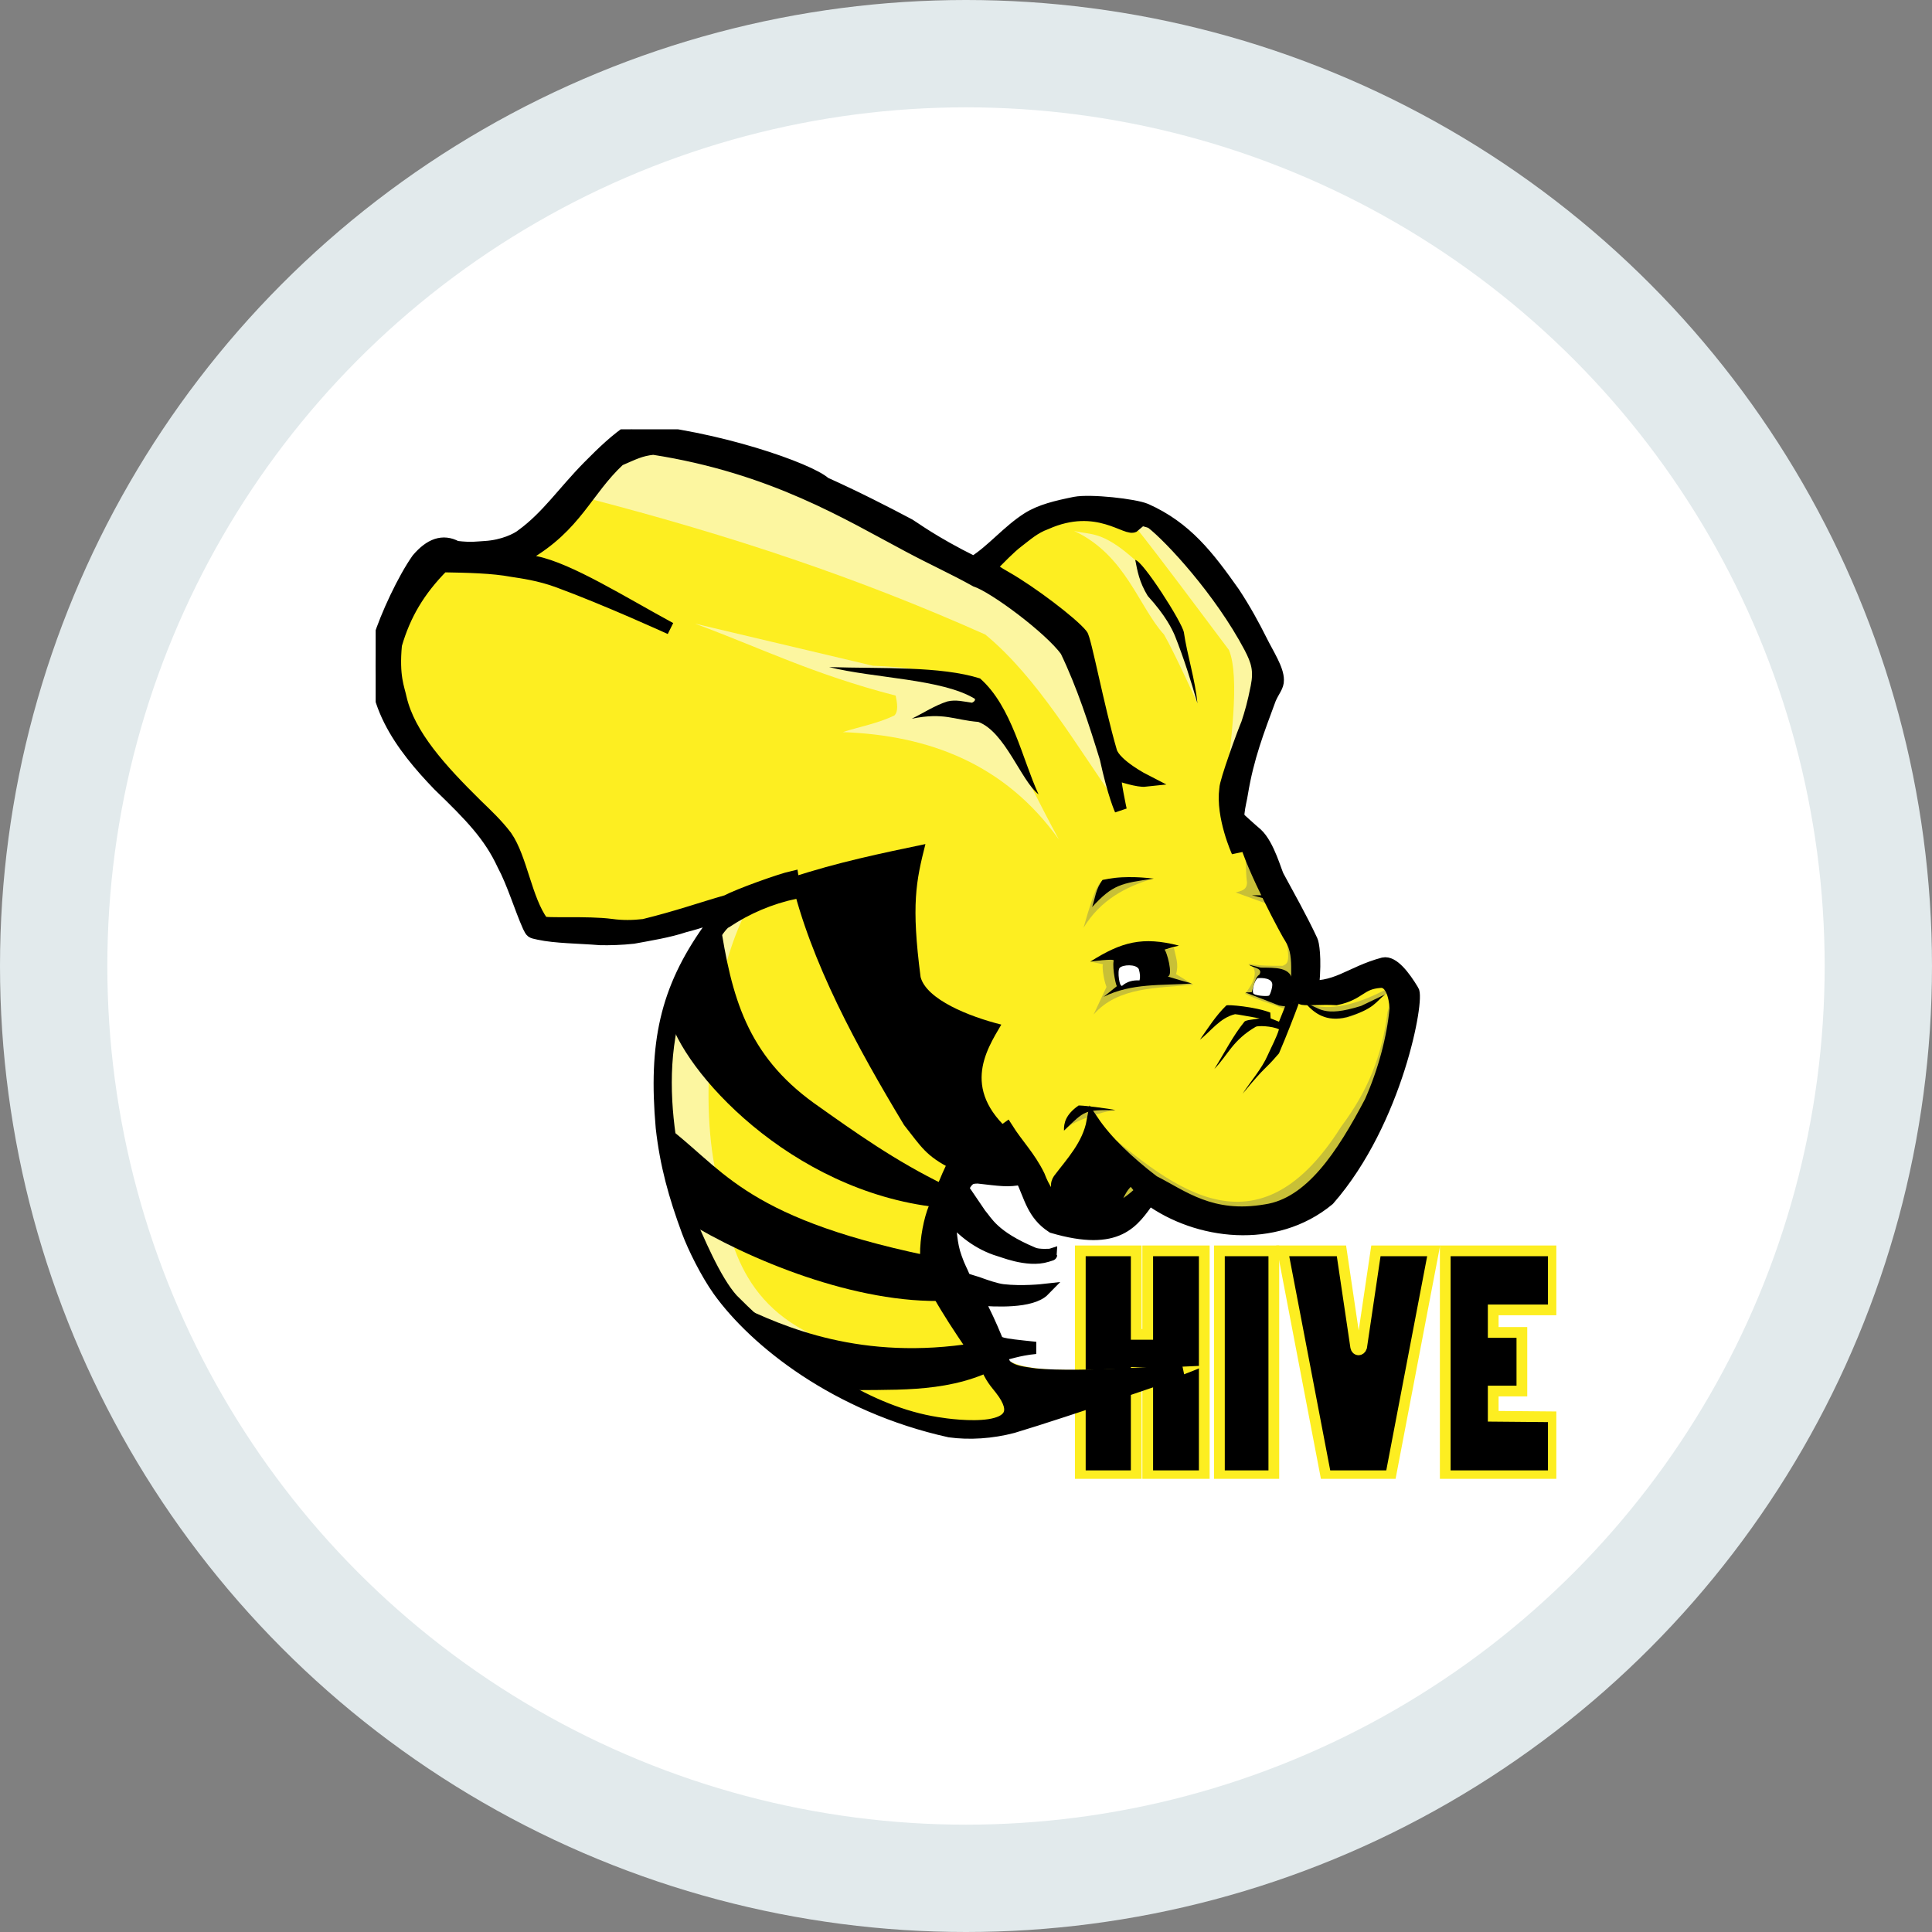 <svg width="100%" height="100%" viewBox="0 0 18 18" fill="none" xmlns="http://www.w3.org/2000/svg">
<rect x="0" y="0" width="18" height="18" fill="#808080" stroke="none"/>
<circle cx="9" cy="9" r="8.5" fill="white" stroke="#E2EAEC"/>
<g clip-path="url(#apachehive0)">
<path fill-rule="evenodd" clip-rule="evenodd" d="M10.065 11.654V13.749H10.586V12.787L10.693 12.789V13.749H11.22V11.654H10.693V12.432H10.586V11.654L10.065 11.654Z" fill="black"/>
<path fill-rule="evenodd" clip-rule="evenodd" d="M11.868 11.654H11.361V13.749H11.868V11.654Z" fill="black"/>
<path fill-rule="evenodd" clip-rule="evenodd" d="M11.951 11.654L12.352 13.749H12.957L13.357 11.654H12.819L12.686 12.551C12.675 12.585 12.638 12.585 12.631 12.551L12.498 11.654L11.951 11.654Z" fill="black"/>
<path fill-rule="evenodd" clip-rule="evenodd" d="M14.472 11.654H13.465V13.749H14.472V13.2L13.912 13.195L13.912 12.96H14.179V12.414H13.912L13.912 12.204H14.472V11.654Z" fill="black"/>
<path fill-rule="evenodd" clip-rule="evenodd" d="M10.065 11.654V13.749H10.586V12.787L10.693 12.789V13.749H11.22V11.654H10.693V12.432H10.586V11.654L10.065 11.654Z" stroke="#FDEE21" stroke-width="0.1"/>
<path fill-rule="evenodd" clip-rule="evenodd" d="M11.868 11.654H11.361V13.749H11.868V11.654Z" stroke="#FDEE21" stroke-width="0.1"/>
<path fill-rule="evenodd" clip-rule="evenodd" d="M11.951 11.654L12.352 13.749H12.957L13.357 11.654H12.819L12.686 12.551C12.675 12.585 12.638 12.585 12.631 12.551L12.498 11.654L11.951 11.654Z" stroke="#FDEE21" stroke-width="0.1"/>
<path fill-rule="evenodd" clip-rule="evenodd" d="M14.472 11.654H13.465V13.749H14.472V13.2L13.912 13.195L13.912 12.96H14.179V12.414H13.912L13.912 12.204H14.472V11.654Z" stroke="#FDEE21" stroke-width="0.1"/>
<path fill-rule="evenodd" clip-rule="evenodd" d="M9.034 5.3C8.95 5.071 6.032 3.951 5.995 4.074C5.459 4.212 5.241 4.822 4.873 5.208L4.054 5.162C3.694 5.619 3.505 6.087 3.634 6.573C4.096 7.192 4.632 7.718 4.966 8.494C4.993 8.86 6.57 8.533 6.908 8.46C6.446 8.787 6.044 9.293 6.217 10.751C6.375 11.435 6.483 12.2 7.882 12.974C8.067 13.076 8.448 13.194 8.684 13.279C8.909 13.381 9.173 13.423 9.916 13.199C10.347 13.016 10.812 12.905 11.233 12.723L10.726 12.746C10.029 12.761 9.491 12.812 9.325 12.62L8.684 11.526L9.058 10.809C9.575 10.861 9.747 11.276 10.203 11.434L10.741 11.04C12.303 11.951 12.924 10.463 13.102 9.304C13.084 8.833 12.069 9.452 12.13 9.232C12.154 8.725 11.736 8.062 11.466 7.545L11.779 6.35C11.921 6.225 11.122 4.896 10.469 4.73C9.897 4.585 9.034 5.3 9.034 5.3L9.034 5.3Z" fill="#FDEE21"/>
<path fill-rule="evenodd" clip-rule="evenodd" d="M11.6 7.841C11.606 7.969 11.605 8.125 11.618 8.223C11.616 8.297 11.559 8.3 11.513 8.315L11.816 8.425C11.877 8.526 11.925 8.626 11.974 8.726C12.031 8.973 11.989 8.98 11.951 8.998C11.841 8.999 11.731 8.999 11.628 8.978C11.674 9.002 11.684 9.019 11.689 9.05C11.698 9.107 11.661 9.184 11.6 9.258C11.69 9.308 11.854 9.356 11.976 9.402L12.115 9.096C12.052 8.648 11.861 8.235 11.6 7.841L11.6 7.841Z" fill="#C8C037"/>
<path fill-rule="evenodd" clip-rule="evenodd" d="M12.168 9.345C12.336 9.414 12.569 9.394 12.892 9.229C12.94 9.196 12.985 9.216 12.899 9.271C12.475 9.647 12.273 9.459 12.168 9.345L12.168 9.345Z" fill="#C8C037"/>
<path fill-rule="evenodd" clip-rule="evenodd" d="M12.924 9.181C12.974 9.275 12.944 9.352 12.927 9.432C12.875 9.839 12.746 10.161 12.495 10.497C11.675 11.798 10.848 10.984 10.189 10.454L9.916 11.129C9.902 11.188 9.841 11.234 10.267 11.42L10.701 11.117C12.356 12.361 13.529 9.376 12.924 9.181L12.924 9.181Z" fill="#C8C037"/>
<path fill-rule="evenodd" clip-rule="evenodd" d="M10.389 10.343C10.277 10.351 9.944 10.462 9.93 10.527L10.083 10.302L10.389 10.343Z" fill="#C8C037"/>
<path fill-rule="evenodd" clip-rule="evenodd" d="M10.171 8.963C10.192 8.963 10.29 8.989 10.279 8.983C10.264 8.975 10.278 9.119 10.309 9.195L10.189 9.452C10.418 9.191 10.781 9.208 11.118 9.174L10.957 9.076C10.985 8.984 10.953 8.911 10.937 8.833L10.171 8.963Z" fill="#C8C037"/>
<path fill-rule="evenodd" clip-rule="evenodd" d="M10.735 8.188C10.489 8.262 10.253 8.384 10.095 8.644C10.216 8.216 10.24 8.232 10.279 8.211C10.448 8.136 10.586 8.183 10.735 8.188V8.188Z" fill="#C8C037"/>
<path fill-rule="evenodd" clip-rule="evenodd" d="M9.42 13.204C9.122 13.528 8.458 13.179 7.906 13.001C6.504 12.121 6.23 11.292 6.211 10.479C6.139 9.314 6.501 8.637 6.959 8.477C6.656 9.054 6.515 10.09 6.656 10.86C6.769 11.289 6.771 12.012 7.498 12.399C7.853 12.597 7.757 12.751 7.997 12.936C8.261 13.139 8.995 13.332 9.42 13.204L9.42 13.204Z" fill="#FCF6A0"/>
<path fill-rule="evenodd" clip-rule="evenodd" d="M9.865 7.821C9.361 7.115 8.652 6.85 7.852 6.821C8.013 6.769 8.173 6.742 8.333 6.666C8.372 6.625 8.359 6.554 8.345 6.481C7.575 6.282 7.089 6.037 6.474 5.81L8.134 6.203C9.255 6.245 9.159 6.518 9.865 7.821L9.865 7.821Z" fill="#FCF6A0"/>
<path fill-rule="evenodd" clip-rule="evenodd" d="M10.405 7.48C10.032 6.955 9.671 6.318 9.18 5.912C7.996 5.384 6.825 4.992 5.452 4.636L5.89 4.079C7.347 4.407 8.715 4.957 9.941 5.863C10.148 6.381 10.286 6.899 10.405 7.48L10.405 7.48Z" fill="#FCF6A0"/>
<path fill-rule="evenodd" clip-rule="evenodd" d="M11.156 6.552C11.156 6.552 10.947 6.089 10.845 5.912C10.609 5.654 10.49 5.173 10.007 4.946C10.16 4.987 10.264 4.938 10.576 5.218L11.068 6.138L11.156 6.552Z" fill="#FCF6A0"/>
<path fill-rule="evenodd" clip-rule="evenodd" d="M11.416 7.354C11.464 6.953 11.555 6.31 11.45 6.056C11.158 5.669 10.864 5.269 10.57 4.897C10.521 4.852 10.486 4.792 10.448 4.744C10.861 4.85 11.293 5.134 11.875 6.256L11.416 7.354Z" fill="#FCF6A0"/>
<path fill-rule="evenodd" clip-rule="evenodd" d="M9.676 7.401C9.512 7.273 9.365 6.82 9.115 6.726C8.884 6.707 8.799 6.635 8.495 6.696C8.605 6.642 8.71 6.572 8.827 6.535C8.906 6.516 8.981 6.537 9.056 6.547C9.075 6.538 9.087 6.527 9.083 6.511C8.777 6.324 8.149 6.321 7.725 6.215C8.217 6.231 8.761 6.204 9.131 6.321C9.428 6.582 9.524 7.072 9.676 7.401L9.676 7.401Z" fill="black"/>
<path fill-rule="evenodd" clip-rule="evenodd" d="M10.577 5.217C10.646 5.223 11.013 5.796 11.03 5.892C11.06 6.1 11.136 6.334 11.156 6.553C11.096 6.343 11.03 6.134 10.947 5.925C10.923 5.867 10.862 5.737 10.693 5.552C10.614 5.422 10.597 5.32 10.577 5.217L10.577 5.217Z" fill="black"/>
<path fill-rule="evenodd" clip-rule="evenodd" d="M11.821 8.341H11.664L11.838 8.386L11.821 8.341Z" fill="black"/>
<path fill-rule="evenodd" clip-rule="evenodd" d="M10.75 8.186C10.592 8.167 10.43 8.164 10.272 8.198C10.207 8.284 10.203 8.371 10.175 8.451C10.367 8.242 10.443 8.229 10.75 8.186V8.186Z" fill="black"/>
<path fill-rule="evenodd" clip-rule="evenodd" d="M12.904 9.265C12.816 9.334 12.807 9.399 12.547 9.477C12.358 9.522 12.251 9.447 12.162 9.346C12.297 9.384 12.318 9.485 12.681 9.372L12.904 9.265Z" fill="black"/>
<path fill-rule="evenodd" clip-rule="evenodd" d="M12.116 9.308C12.053 9.479 11.985 9.653 11.916 9.814C11.752 10.004 11.822 9.895 11.577 10.19C11.655 10.07 11.757 9.956 11.811 9.831C11.848 9.749 11.895 9.662 11.916 9.59C11.851 9.558 11.718 9.555 11.7 9.566C11.482 9.693 11.442 9.828 11.314 9.959C11.407 9.812 11.486 9.651 11.594 9.519C11.607 9.502 11.687 9.498 11.736 9.488C11.659 9.475 11.518 9.448 11.507 9.449C11.365 9.483 11.285 9.605 11.179 9.687C11.256 9.577 11.327 9.463 11.425 9.368C11.435 9.357 11.699 9.38 11.835 9.434L11.838 9.488L11.916 9.519L11.974 9.374L12.116 9.308Z" fill="black"/>
<path fill-rule="evenodd" clip-rule="evenodd" d="M10.392 10.343C10.357 10.331 10.047 10.292 10.047 10.301C9.928 10.385 9.91 10.465 9.913 10.534C10.111 10.342 10.103 10.341 10.392 10.343L10.392 10.343Z" fill="black"/>
<path fill-rule="evenodd" clip-rule="evenodd" d="M10.157 8.96C10.157 8.96 10.38 8.928 10.376 8.949C10.36 9.025 10.403 9.212 10.408 9.186L10.282 9.287C10.546 9.157 10.822 9.183 11.104 9.163C11.104 9.163 10.867 9.098 10.881 9.096C10.934 9.089 10.867 8.853 10.849 8.848C10.894 8.833 10.938 8.821 10.984 8.81C10.645 8.723 10.45 8.774 10.157 8.96L10.157 8.96Z" fill="black"/>
<path fill-rule="evenodd" clip-rule="evenodd" d="M12.091 9.125L12.042 9.15C12.035 9.006 11.878 9.017 11.746 9.015L11.638 8.989C11.671 9.019 11.773 9.017 11.732 9.082C11.697 9.1 11.681 9.178 11.662 9.244L11.603 9.247C11.707 9.287 11.802 9.322 11.916 9.368L11.983 9.378L12.144 9.293L12.091 9.125Z" fill="black"/>
<path fill-rule="evenodd" clip-rule="evenodd" d="M10.61 9.029C10.584 8.98 10.458 8.987 10.431 9.018C10.408 9.044 10.429 9.21 10.458 9.182C10.499 9.146 10.552 9.131 10.617 9.134C10.625 9.104 10.622 9.071 10.61 9.029L10.61 9.029Z" fill="white"/>
<path fill-rule="evenodd" clip-rule="evenodd" d="M11.823 9.276C11.835 9.268 11.861 9.185 11.852 9.16C11.836 9.101 11.718 9.113 11.718 9.113C11.689 9.13 11.664 9.222 11.675 9.252C11.68 9.277 11.805 9.285 11.823 9.276L11.823 9.276Z" fill="white"/>
<path fill-rule="evenodd" clip-rule="evenodd" d="M6.79 12.145L6.865 12.152C7.305 12.366 8.031 12.682 9.082 12.512L9.247 12.768C8.784 12.99 8.286 12.939 7.82 12.955L6.79 12.145Z" fill="black"/>
<path fill-rule="evenodd" clip-rule="evenodd" d="M6.157 10.454L6.378 11.37C6.969 11.735 7.979 12.153 8.821 12.119L8.635 11.697C6.878 11.329 6.729 10.863 6.157 10.454L6.157 10.454Z" fill="black"/>
<path fill-rule="evenodd" clip-rule="evenodd" d="M6.707 8.579C6.815 9.289 6.959 9.826 7.583 10.277C7.966 10.549 8.346 10.82 8.808 11.043C8.808 11.043 8.768 11.251 8.734 11.248C7.359 11.097 6.351 9.97 6.229 9.456C6.348 9.061 6.517 8.815 6.707 8.579H6.707Z" fill="black"/>
<path fill-rule="evenodd" clip-rule="evenodd" d="M7.368 8.177C7.551 8.964 7.988 9.76 8.423 10.482C8.582 10.682 8.624 10.77 8.869 10.892C9.201 10.995 9.436 10.969 9.676 10.953C9.61 10.833 9.552 10.707 9.476 10.593C8.937 10.172 9.186 9.789 9.329 9.546C9.029 9.471 8.632 9.312 8.577 9.103C8.489 8.426 8.534 8.212 8.622 7.864C8.216 7.949 7.805 8.033 7.368 8.177L7.368 8.177Z" fill="black"/>
<path fill-rule="evenodd" clip-rule="evenodd" d="M5.88 4.002C5.747 4.088 5.618 4.211 5.48 4.351C5.25 4.585 5.098 4.814 4.865 4.984C4.818 5.023 4.687 5.087 4.522 5.097C4.445 5.101 4.394 5.113 4.252 5.096C4.126 5.028 4.007 5.072 3.89 5.21C3.762 5.391 3.6 5.736 3.533 5.953C3.394 6.507 3.748 6.962 4.087 7.314C4.389 7.605 4.563 7.787 4.687 8.054C4.78 8.227 4.85 8.464 4.925 8.631C4.952 8.684 4.947 8.684 5.02 8.699C5.177 8.733 5.396 8.733 5.591 8.749C5.675 8.751 5.791 8.748 5.9 8.736C6.051 8.708 6.229 8.68 6.378 8.63C6.523 8.594 6.652 8.545 6.769 8.5C6.754 8.551 6.643 8.599 6.601 8.663C6.205 9.223 6.097 9.72 6.166 10.506C6.205 10.854 6.286 11.143 6.408 11.473C6.464 11.624 6.583 11.863 6.696 12.022C7.035 12.495 7.793 13.102 8.848 13.335C9.032 13.36 9.24 13.347 9.437 13.295C9.957 13.139 11.018 12.771 11.018 12.771C11.018 12.771 10.077 12.848 9.645 12.806C9.545 12.79 9.435 12.785 9.366 12.718C9.354 12.703 9.312 12.619 9.339 12.618C9.377 12.617 9.484 12.573 9.649 12.558C9.296 12.521 9.301 12.521 9.275 12.457C9.235 12.359 9.174 12.224 9.11 12.106C9.266 12.119 9.61 12.138 9.726 12.019C9.726 12.019 9.523 12.042 9.343 12.021C9.282 12.014 9.179 11.978 9.148 11.967C9.067 11.936 9.001 11.926 8.985 11.906C8.957 11.835 8.938 11.812 8.905 11.717C8.859 11.592 8.855 11.453 8.846 11.325C8.964 11.468 9.114 11.589 9.312 11.65C9.315 11.645 9.57 11.76 9.755 11.701L9.793 11.689C9.793 11.692 9.671 11.699 9.626 11.677C9.249 11.519 9.193 11.381 9.132 11.312L8.969 11.072C9.019 10.975 9.047 10.971 9.112 10.97C9.31 10.992 9.396 11.008 9.517 10.98C9.598 11.145 9.62 11.312 9.806 11.432C10.424 11.613 10.558 11.378 10.708 11.171C11.152 11.493 11.876 11.592 12.378 11.176C13.017 10.446 13.22 9.295 13.163 9.229C13.083 9.096 12.978 8.958 12.889 8.977C12.568 9.063 12.45 9.224 12.133 9.187C12.17 9.185 12.234 9.184 12.234 9.18C12.259 8.915 12.232 8.786 12.221 8.764C12.124 8.555 11.998 8.334 11.909 8.168C11.887 8.134 11.82 7.873 11.708 7.77C11.66 7.73 11.543 7.623 11.543 7.623L11.533 7.736C11.533 7.736 11.579 7.743 11.596 7.813C11.662 8.08 12 8.709 12.024 8.74C12.144 8.93 12.037 9.168 12.127 9.301C12.136 9.318 12.313 9.299 12.45 9.308C12.675 9.26 12.666 9.162 12.86 9.147C12.991 9.137 13.004 9.38 13.003 9.399C12.978 9.668 12.896 9.98 12.769 10.265C12.506 10.765 12.211 11.215 11.794 11.277C11.284 11.365 11.019 11.145 10.743 11.005L10.637 11.094C10.278 11.447 9.852 11.416 9.678 10.954C9.591 10.776 9.478 10.666 9.381 10.512L8.867 10.878C8.825 10.964 8.772 11.101 8.708 11.253C8.664 11.359 8.627 11.541 8.629 11.693C8.563 11.804 8.857 12.253 9.043 12.526C9.097 12.607 9.2 12.748 9.203 12.756C9.24 12.851 9.321 12.934 9.326 12.944C9.67 13.388 8.891 13.286 8.73 13.259C8.412 13.209 8.101 13.078 7.809 12.903C7.792 12.893 7.776 12.882 7.759 12.872C7.412 12.656 7.092 12.38 6.821 12.107C6.659 11.926 6.505 11.555 6.391 11.291C6.22 10.659 5.975 9.562 6.639 8.732C6.681 8.684 6.726 8.605 6.765 8.589C6.962 8.458 7.176 8.368 7.406 8.318L7.383 8.171C7.268 8.197 6.881 8.336 6.771 8.395C6.523 8.466 6.316 8.541 5.999 8.619C5.896 8.631 5.795 8.632 5.696 8.618C5.468 8.588 5.079 8.615 5.054 8.592C4.899 8.38 4.857 7.998 4.716 7.794L4.714 7.792L4.713 7.79C4.63 7.681 4.535 7.592 4.44 7.5C4.103 7.168 3.813 6.848 3.733 6.508C3.712 6.408 3.66 6.304 3.688 6.007L3.688 6.006L3.689 6.004C3.77 5.727 3.902 5.501 4.126 5.275C4.36 5.279 4.591 5.284 4.771 5.318C4.854 5.331 5.026 5.353 5.203 5.419C5.652 5.584 6.245 5.855 6.245 5.855C5.8 5.614 5.302 5.3 4.987 5.237C4.941 5.23 4.912 5.209 4.898 5.172C5.371 4.898 5.458 4.575 5.769 4.285C5.911 4.224 5.966 4.193 6.087 4.18C7.204 4.354 7.908 4.794 8.464 5.088C8.69 5.209 8.895 5.301 9.091 5.411C9.263 5.467 9.782 5.854 9.933 6.062C10.088 6.384 10.2 6.731 10.303 7.066C10.377 7.407 10.441 7.545 10.441 7.545C10.441 7.545 10.379 7.26 10.389 7.209C10.454 7.233 10.607 7.28 10.671 7.273C10.671 7.273 10.387 7.128 10.35 7C10.23 6.588 10.11 5.948 10.078 5.915C9.987 5.802 9.608 5.515 9.375 5.382C9.287 5.332 9.239 5.301 9.235 5.279C9.31 5.205 9.402 5.106 9.484 5.044C9.563 4.984 9.635 4.917 9.745 4.877C10.228 4.661 10.505 4.959 10.57 4.899C10.57 4.899 10.466 4.781 10.513 4.801C10.56 4.826 10.714 4.856 10.731 4.871C10.907 5.008 11.368 5.505 11.646 6.03C11.713 6.159 11.74 6.244 11.709 6.399C11.678 6.554 11.654 6.639 11.62 6.742C11.589 6.812 11.416 7.285 11.417 7.349C11.382 7.609 11.53 7.935 11.53 7.935C11.531 7.846 11.525 7.799 11.533 7.736L11.543 7.623C11.543 7.623 11.536 7.593 11.537 7.581C11.545 7.503 11.564 7.437 11.57 7.393C11.626 7.053 11.722 6.809 11.832 6.511C11.864 6.436 11.907 6.394 11.905 6.336C11.906 6.235 11.814 6.098 11.748 5.965C11.681 5.831 11.6 5.681 11.495 5.522C11.255 5.182 11.05 4.915 10.676 4.748C10.571 4.703 10.159 4.658 10.016 4.685C9.843 4.72 9.695 4.755 9.576 4.83C9.39 4.948 9.243 5.131 9.071 5.238C8.691 5.05 8.508 4.91 8.474 4.891C8.248 4.771 7.976 4.632 7.685 4.501C7.545 4.372 6.676 4.064 5.88 4.002L5.88 4.002ZM10.743 11.005C10.509 10.824 10.311 10.638 10.181 10.446C10.139 10.672 9.985 10.832 9.866 10.99C9.842 11.027 9.825 11.078 9.942 11.239C9.973 11.282 10.087 11.289 10.164 11.285C10.086 11.227 9.967 11.165 9.948 11.111C10.085 11.204 10.212 11.23 10.328 11.216C10.354 11.213 10.386 11.185 10.412 11.143C10.463 11.034 10.503 11.008 10.544 10.978L10.637 11.094L10.743 11.005Z" fill="black" stroke="black" stroke-width="0.114"/>
</g>
<defs>
<clipPath id="apachehive0">
<rect width="11" height="9.778" fill="white" transform="translate(3.5 4)"/>
</clipPath>
</defs>
</svg>
